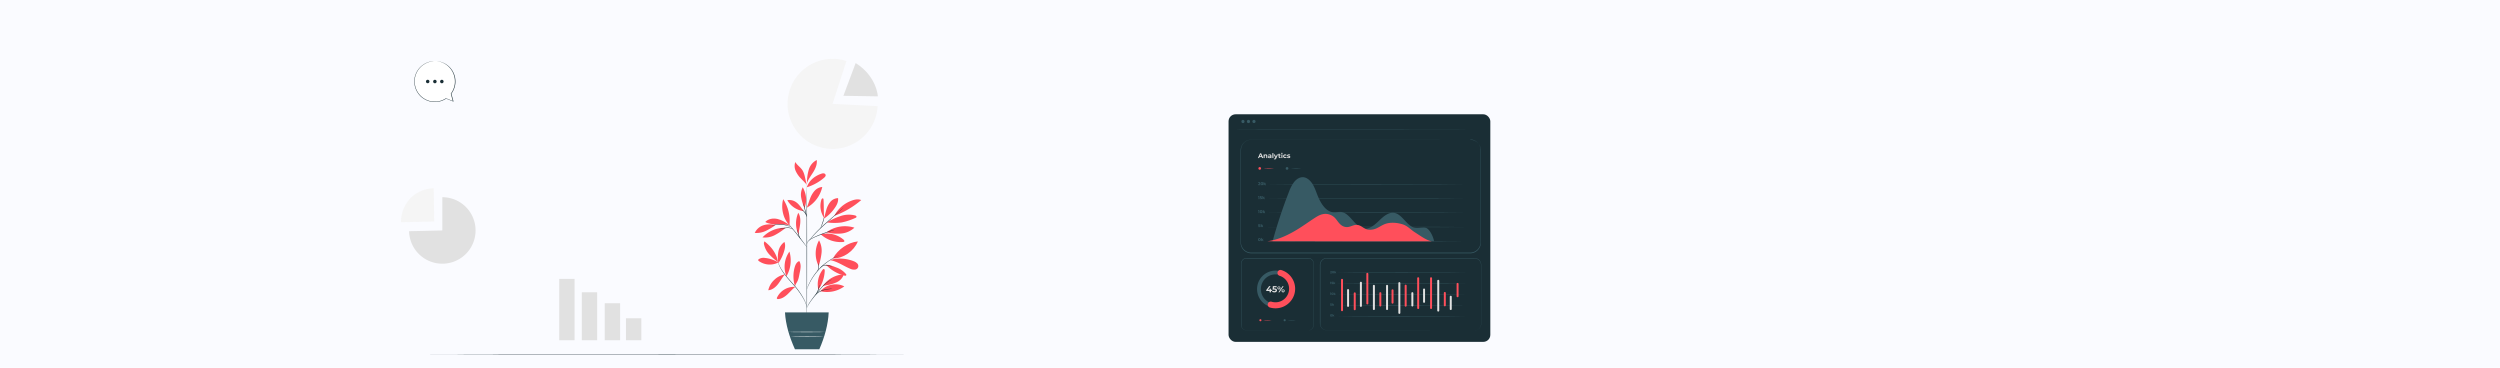 <svg xmlns="http://www.w3.org/2000/svg" viewBox="0 0 1903 280"><defs><style>.cls-1{fill:#fafbff;}.cls-2{fill:#e1e1e1;}.cls-3{fill:#f5f5f5;}.cls-4{fill:#ff4f5b;}.cls-5{fill:#1a2e35;}.cls-6{fill:#375a64;}.cls-7{fill:#fafafa;}.cls-8{fill:#fff;}</style></defs><title>trainingAsset 6</title><g id="Layer_2" data-name="Layer 2"><g id="Layer_1-2" data-name="Layer 1"><rect class="cls-1" width="1903" height="280"/><rect class="cls-2" x="425.68" y="212.3" width="11.69" height="46.69"/><rect class="cls-2" x="442.87" y="222.48" width="11.69" height="36.51"/><rect class="cls-2" x="460.33" y="230.82" width="11.69" height="28.17"/><rect class="cls-2" x="476.48" y="242.26" width="11.69" height="16.73"/><path class="cls-3" d="M633.75,79.08,668,80.8a34.27,34.27,0,1,1-23.71-34.34Z"/><path class="cls-2" d="M651.33,48,642,72.92l26.23.43S667.5,58.17,651.33,48Z"/><path class="cls-2" d="M336.69,175.42V150.11A25.31,25.31,0,1,1,311.39,176Z"/><path class="cls-3" d="M330.52,168.6l-25.31.57a26.71,26.71,0,0,1,7.17-18.23,26.05,26.05,0,0,1,17.75-7.65Z"/><path class="cls-4" d="M592.48,199.83a23.43,23.43,0,0,0-10.08-3.47,6.75,6.75,0,0,0-4.77.87,1,1,0,0,0-.49.87,1.07,1.07,0,0,0,.47.6,14.42,14.42,0,0,0,14.87,1.13"/><path class="cls-4" d="M592.22,199.54a48.64,48.64,0,0,1-6.51-5.73,16.48,16.48,0,0,1-4.08-7.55,3,3,0,0,1,.32-2.52c5.19,4,9.27,9.29,10.27,15.8"/><path class="cls-4" d="M592.43,199.79a23.4,23.4,0,0,1,.12-8.55,11.6,11.6,0,0,1,4.55-7.06c.9,2.1.51,4.52-.12,6.71a32.56,32.56,0,0,1-4.52,9.5"/><path class="cls-4" d="M597.51,208.9a15,15,0,0,0-8.08,4.1,15.17,15.17,0,0,0-4.62,7.93c3-.18,5.59-2.32,7.46-4.72s3.15-5,5.2-7.26"/><path class="cls-4" d="M598.62,210.36a19.93,19.93,0,0,1,2.3-18.86,24,24,0,0,1-2.3,18.86"/><path class="cls-4" d="M605.34,218.37a14.38,14.38,0,0,0-13.78,7.93c-.18.34-.33.78-.1,1.08a1,1,0,0,0,.92.27c2.71-.17,5.12-1.81,7.11-3.67s3.72-4,5.91-5.62"/><path class="cls-4" d="M605.13,217.93a25.63,25.63,0,0,1-.26-14.34c.51-1.85,1.35-3.79,3.06-4.66a.61.61,0,0,1,.47-.08.63.63,0,0,1,.3.34,8.77,8.77,0,0,1,.72,4.12,26.66,26.66,0,0,1-.65,4.16c-.54,2.55-.82,5.29-2.22,7.48a16.17,16.17,0,0,0-.89,1.64c-.26.56-.26.76-.5,1.2"/><path class="cls-4" d="M622.92,220.58a18.48,18.48,0,0,1,3.24-15.2c.23-.31.54-.63.92-.6.59.06.74.83.71,1.42a27.5,27.5,0,0,1-4.87,14.38"/><path class="cls-4" d="M624.53,221.68A22.13,22.13,0,0,0,642.67,218a14.64,14.64,0,0,0-9.82-1.21,14,14,0,0,0-8.32,4.9"/><path class="cls-4" d="M625.88,218.34a21,21,0,0,1,16.47-9.53,10.11,10.11,0,0,1-5.39,6,29.55,29.55,0,0,1-7.9,2.31c-1.06.21-2.5.43-3.18,1.26"/><path class="cls-4" d="M623.26,202.14a48.64,48.64,0,0,0,2.11-9.65,16.12,16.12,0,0,0-1.92-9.54,21,21,0,0,0-.29,19.52"/><path class="cls-4" d="M634,196.71c3.73-6.77,11.33-12.18,19-12.94-3,7.39-11.07,13.1-19,12.94"/><path class="cls-4" d="M631.65,198c5.55.85,10.29,4.4,15.49,6.55a6.9,6.9,0,0,0,3.5.67,2.74,2.74,0,0,0,1.71-4.85,7.4,7.4,0,0,0-2.54-1.54,28.24,28.24,0,0,0-17.69-1"/><path class="cls-4" d="M628.43,201.94c1.26.36,1.69,1,2.68,1.86a29,29,0,0,0,11.75,6c.45.12,1,.16,1.26-.25s0-.78-.3-1.09a16.23,16.23,0,0,0-7.1-4.82c-2.71-1-5.06-2.22-8.29-2"/><path class="cls-4" d="M624.8,178.39a22.22,22.22,0,0,0,17,5.8,1.18,1.18,0,0,0,.78-.28c.43-.46-.09-1.19-.59-1.57a19.63,19.63,0,0,0-17.23-4"/><path class="cls-4" d="M629.1,176.82a23.77,23.77,0,0,1,21.27-3.51,16.88,16.88,0,0,1-10.13,4.45,32.22,32.22,0,0,1-11.14-.94"/><path class="cls-4" d="M627.39,166c-.49-5-.17-8.95-.52-14,0-.4-.11-.88-.49-1s-1,.44-1.13,1a16,16,0,0,0,2.14,13.92"/><path class="cls-4" d="M627,166.55a29.55,29.55,0,0,0,8.29-8.05c1.63-2.24,3-4.92,2.64-7.67a7.88,7.88,0,0,0-6,3,16.47,16.47,0,0,0-3,6.12c-.66,2.21-1.13,4.47-1.91,6.63"/><path class="cls-4" d="M635.17,164.29a67,67,0,0,0,20.39-12c-2.44-1-5.22-.4-7.66.58a24.15,24.15,0,0,0-12.83,11.38"/><path class="cls-4" d="M629.32,169.28a41.27,41.27,0,0,0,11.32.06,48.06,48.06,0,0,0,10.57-3.51,1.25,1.25,0,0,0,.72-.55.83.83,0,0,0-.26-.9,2.13,2.13,0,0,0-.9-.42,19.48,19.48,0,0,0-11.42.68,53.67,53.67,0,0,0-10,4.64"/><path class="cls-4" d="M607.83,178.56a20,20,0,0,1-.18-16.57c1.56,2.38,1.75,5.41,1.46,8.24s-1.14,5.75-1.2,8.59"/><path class="cls-4" d="M597.57,173.39a23.1,23.1,0,0,0-17.17,7.32,16.07,16.07,0,0,0,9.4-1.75,47.6,47.6,0,0,0,8.06-5.39"/><path class="cls-4" d="M590.68,171.08c-3.14-.25-6.16-.64-9.17.28a11,11,0,0,0-7,5.93,16.52,16.52,0,0,0,8.59-1.62,49.56,49.56,0,0,0,7.57-4.59"/><path class="cls-4" d="M600.89,171.19c-2.82-1.85-5.72-3.73-9-4.5s-7.09-.2-9.38,2.28c2.66,1.56,5.89,1.74,9,1.74s6.86,0,9.77,1"/><path class="cls-4" d="M600.9,171.34c-4.82-4.74-6.65-13.25-4.71-19.72a30,30,0,0,1,4.71,19.72"/><path class="cls-4" d="M614.17,157.92c.91-2.12,1.55-4.34,2.36-6.49a18.62,18.62,0,0,1,3.38-6,8.89,8.89,0,0,1,6-3.1A24.08,24.08,0,0,1,614.29,158"/><path class="cls-4" d="M611.77,160.71c-1.51-2.07-3.25-4.88-5.29-6.43a8.88,8.88,0,0,0-7.19-1.89,16.72,16.72,0,0,0,12.48,8.32"/><path class="cls-4" d="M612.25,158.09a35.64,35.64,0,0,1-2.38-7.71,12,12,0,0,1,1.2-7.83c2.65,5,3.5,10.38,1.31,15.6"/><path class="cls-4" d="M614.19,142.55c1.5-5,6-8.62,10.95-10.29a4.1,4.1,0,0,1,1.92-.29,1.65,1.65,0,0,1,1.41,1.18c.18.84-.51,1.6-1.17,2.16a37.17,37.17,0,0,1-13.11,7.24"/><path class="cls-4" d="M614.25,138.49a35.61,35.61,0,0,1,1.43-9.48,12,12,0,0,1,6-7.2c.5,3.23-.93,6.45-2.65,9.23s-3.79,5.4-4.82,8.51"/><path class="cls-4" d="M614.17,140.69c-1.24-3.61-1.37-8.21-3.54-11.36-1.51-2.2-3.93-3.7-5.24-6a9.19,9.19,0,0,0,.31,6.85,19.73,19.73,0,0,0,4,5.73c1.61,1.71,3,3,4.47,4.81"/><path class="cls-5" d="M614.19,247.18c-.09,0-.18-24.12-.18-53.87s.06-53.88.16-53.88.18,24.12.18,53.88S614.29,247.18,614.19,247.18Z"/><path class="cls-5" d="M635.27,174.92a3.8,3.8,0,0,1-.91.34l-2.49.85c-2.11.71-5,1.75-8.13,3s-6,2.41-7.71,3.86a5.67,5.67,0,0,0-1.55,2.05c-.24.56-.28.91-.31.9a.69.69,0,0,1,0-.25,4.54,4.54,0,0,1,.17-.7,5.5,5.5,0,0,1,1.52-2.19,13.29,13.29,0,0,1,3.34-2.07c1.34-.63,2.82-1.28,4.39-1.93,3.15-1.29,6.06-2.29,8.19-2.95,1.07-.33,1.93-.58,2.54-.74A6.42,6.42,0,0,1,635.27,174.92Z"/><path class="cls-5" d="M642.18,158s-.08.1-.25.27l-.78.73-2.89,2.62-9.61,8.57c-3.76,3.34-7,6.53-9.25,8.94-1.13,1.2-2,2.19-2.62,2.89l-.7.8c-.16.18-.25.27-.26.26a1.37,1.37,0,0,1,.21-.31c.14-.19.36-.48.65-.84.57-.72,1.43-1.74,2.54-3a121.4,121.4,0,0,1,9.19-9c3.77-3.34,7.2-6.33,9.69-8.49l3-2.54.82-.68A1.57,1.57,0,0,1,642.18,158Z"/><path class="cls-5" d="M624.59,173.54c-.1,0,.69-1.86,1.47-4.15s1.16-4.22,1.26-4.21a14.14,14.14,0,0,1-.93,4.32,27.3,27.3,0,0,1-1.17,2.9A4.34,4.34,0,0,1,624.59,173.54Z"/><path class="cls-5" d="M614.21,188.14a4.77,4.77,0,0,1-.57-.68c-.4-.5-.89-1.14-1.49-1.9-1.24-1.6-3-3.83-4.89-6.26s-3.71-4.61-5-6.19l-1.51-1.87a4,4,0,0,1-.53-.72,4.84,4.84,0,0,1,.63.63c.39.42.93,1,1.6,1.8,1.33,1.54,3.14,3.7,5.07,6.14s3.62,4.68,4.82,6.33c.6.82,1.07,1.49,1.39,2A3.68,3.68,0,0,1,614.21,188.14Z"/><path class="cls-5" d="M609.59,182.2a8.41,8.41,0,0,1-1.93-3.62,10.27,10.27,0,0,1-.44-3.66l.15,0c-.07.27-.12.42-.15.42a1.07,1.07,0,0,1,0-.45h.15a17.17,17.17,0,0,0,.62,3.56A27.76,27.76,0,0,0,609.59,182.2Z"/><path class="cls-5" d="M603.62,174.7a5.45,5.45,0,0,0-1.35-.79,9.14,9.14,0,0,0-3.75-.3,23.69,23.69,0,0,0-3.78.61,13.16,13.16,0,0,1-1.56.38,5.2,5.2,0,0,1,1.49-.61,17.11,17.11,0,0,1,3.82-.72,8.14,8.14,0,0,1,3.88.41A2.32,2.32,0,0,1,603.62,174.7Z"/><path class="cls-5" d="M602.21,172.88c0,.05-.79-.32-2.07-.76a20.88,20.88,0,0,0-10.44-.79c-1.33.24-2.14.49-2.16.43a1.83,1.83,0,0,1,.55-.23,11.54,11.54,0,0,1,1.56-.44,18.61,18.61,0,0,1,5.35-.38,18.8,18.8,0,0,1,5.22,1.18,13.46,13.46,0,0,1,1.48.67A2.22,2.22,0,0,1,602.21,172.88Z"/><path class="cls-5" d="M614.17,165.18a40.73,40.73,0,0,1-1.51-5.24,44.91,44.91,0,0,1-1.18-5.33,41.65,41.65,0,0,1,1.52,5.24A43.6,43.6,0,0,1,614.17,165.18Z"/><path class="cls-5" d="M614.26,165.18a26.11,26.11,0,0,0-1.67-3.14,14.22,14.22,0,0,0-2.46-2.54,2.39,2.39,0,0,1,1,.49,7.75,7.75,0,0,1,1.79,1.85A6.9,6.9,0,0,1,614.26,165.18Z"/><path class="cls-5" d="M614.19,234.32s-.11-.58-.38-1.6a22.59,22.59,0,0,0-1.61-4.18,58.05,58.05,0,0,0-8.55-12c-1.91-2.18-3.77-4.24-5.34-6.21a43.57,43.57,0,0,1-3.81-5.5,26.55,26.55,0,0,1-1.93-4.08c-.17-.51-.3-.9-.38-1.17a1.43,1.43,0,0,1-.09-.42s.2.56.6,1.54a30.16,30.16,0,0,0,2,4,47.05,47.05,0,0,0,3.85,5.42c1.58,1.95,3.44,4,5.35,6.18a54.9,54.9,0,0,1,8.51,12.17,20.66,20.66,0,0,1,1.52,4.25c.11.53.19.93.22,1.21A2.31,2.31,0,0,1,614.19,234.32Z"/><path class="cls-5" d="M633.24,212.81a9.73,9.73,0,0,1-1,.56,21.48,21.48,0,0,0-2.59,1.71,29.36,29.36,0,0,0-3.4,3.1c-1.19,1.26-2.42,2.72-3.68,4.29-2.51,3.15-4.85,5.94-6.26,8.16-.71,1.1-1.23,2-1.57,2.69a7.22,7.22,0,0,1-.55,1,1,1,0,0,1,.09-.28c.08-.18.18-.45.34-.78a24.49,24.49,0,0,1,1.48-2.76,91,91,0,0,1,6.2-8.24c1.26-1.58,2.5-3,3.72-4.3a27.6,27.6,0,0,1,3.48-3.08,17.9,17.9,0,0,1,2.68-1.63c.33-.17.6-.27.78-.35S633.24,212.79,633.24,212.81Z"/><path class="cls-5" d="M633.61,219.79a15.45,15.45,0,0,1-2.11.3,28,28,0,0,0-5,1,14.86,14.86,0,0,0-4.48,2.35c-1,.8-1.52,1.46-1.57,1.42s.08-.19.31-.49a8.54,8.54,0,0,1,1.1-1.12,13.52,13.52,0,0,1,4.53-2.49,22,22,0,0,1,5.09-.9A10.56,10.56,0,0,1,633.61,219.79Z"/><path class="cls-5" d="M621.07,224.08c-.11-.06.84-1.51,1.57-3.47s.86-3.7,1-3.68a3.1,3.1,0,0,1,0,1.14,12.34,12.34,0,0,1-.62,2.66,13.23,13.23,0,0,1-1.22,2.45A3.53,3.53,0,0,1,621.07,224.08Z"/><path class="cls-5" d="M639.41,194.07a2,2,0,0,1-.34.18l-1,.45c-.43.18-1,.42-1.56.73s-1.29.63-2,1.06l-1.15.66c-.4.23-.8.5-1.22.76-.85.52-1.7,1.15-2.6,1.8a48.37,48.37,0,0,0-5.44,4.78,49.56,49.56,0,0,0-4.6,5.6c-.62.93-1.22,1.8-1.71,2.67-.24.43-.5.83-.72,1.24l-.61,1.17c-.41.74-.71,1.45-1,2.05s-.51,1.14-.69,1.58-.3.74-.41,1a1.35,1.35,0,0,1-.17.34,1.41,1.41,0,0,1,.1-.36c.1-.28.21-.62.36-1a15.77,15.77,0,0,1,.63-1.61c.27-.62.55-1.34,1-2.09l.59-1.19c.21-.41.47-.82.71-1.26.48-.87,1.08-1.76,1.7-2.7a43.06,43.06,0,0,1,10.11-10.46c.92-.64,1.78-1.27,2.64-1.78.42-.26.83-.53,1.23-.75l1.17-.64c.74-.43,1.44-.73,2.05-1s1.14-.52,1.59-.69l1-.39Z"/><path class="cls-5" d="M624.33,204.17a2.46,2.46,0,0,1,.83-1.24,5.31,5.31,0,0,1,3.34-1.28,9,9,0,0,1,3.52.69,5.18,5.18,0,0,1,1.33.64,7.83,7.83,0,0,1-1.41-.41,10.64,10.64,0,0,0-3.43-.57,5.43,5.43,0,0,0-3.19,1.12A10.36,10.36,0,0,0,624.33,204.17Z"/><path class="cls-5" d="M622.08,206.49a12.5,12.5,0,0,0,.95-3.08,13,13,0,0,0-.21-3.22,2.22,2.22,0,0,1,.39.89,6.62,6.62,0,0,1,.17,2.37,6.4,6.4,0,0,1-.71,2.26C622.37,206.24,622.11,206.52,622.08,206.49Z"/><path class="cls-6" d="M597.53,237.78c.52,9.22,3.3,18.59,7.57,28.07h18.58c4.08-9.38,6.66-18.75,7.12-28.07Z"/><path class="cls-7" d="M627.79,252.69c0,.1-6.12.18-13.66.18s-13.66-.08-13.66-.18,6.11-.17,13.66-.17S627.79,252.6,627.79,252.69Z"/><path class="cls-7" d="M627.38,256c0,.1-5.74.18-12.81.18s-12.81-.08-12.81-.18,5.73-.17,12.81-.17S627.38,255.94,627.38,256Z"/><path class="cls-5" d="M690.8,269.85c0,.08-82,.15-183.14.15s-183.15-.07-183.15-.15,82-.15,183.15-.15S690.8,269.77,690.8,269.85Z"/><rect class="cls-5" x="935.18" y="87" width="199.25" height="173.23" rx="5.36"/><path class="cls-6" d="M1134.42,98.3c0,.07-44.6.12-99.62.12s-99.62,0-99.62-.12,44.59-.12,99.62-.12S1134.42,98.24,1134.42,98.3Z"/><ellipse class="cls-6" cx="946.14" cy="92.48" rx="1.2" ry="1.23"/><ellipse class="cls-6" cx="950.33" cy="92.48" rx="1.2" ry="1.23"/><path class="cls-6" d="M955.73,92.48a1.21,1.21,0,1,1-1.21-1.23A1.22,1.22,0,0,1,955.73,92.48Z"/><path class="cls-6" d="M1085,173.35c-2.75-.36-5.56.61-8.26,0-6-1.44-9.28-10.21-15.35-11.29-4.3-.77-8.25,2.63-11.6,5.86s-7.23,6.69-11.55,6.05c-6.93-1-10.49-11.91-17.45-12.63-1.83-.19-3.66.38-5.49.3-5.86-.24-10-6.78-12.43-13-1.2-3.05-2.25-6.23-4-8.9s-4.33-4.84-7.21-4.88c-2.49,0-4.85,1.53-6.55,3.66a28.47,28.47,0,0,0-3.9,7.39,374.72,374.72,0,0,0-12.52,37.78l122.92-.09C1090.88,179.54,1087.78,173.72,1085,173.35Z"/><path class="cls-4" d="M960.22,243.75a.79.79,0,1,1-.79-.79A.79.79,0,0,1,960.22,243.75Z"/><path class="cls-4" d="M967.81,243.86a31,31,0,0,1-6.09,0,31,31,0,0,1,6.09,0Z"/><path class="cls-6" d="M978.68,243.75a.79.79,0,1,1-.79-.79A.79.79,0,0,1,978.68,243.75Z"/><path class="cls-6" d="M986.27,243.86a31,31,0,0,1-6.09,0,31,31,0,0,1,6.09,0Z"/><circle class="cls-4" cx="958.91" cy="128.2" r="1.02"/><path class="cls-4" d="M969.75,128.34a51.82,51.82,0,0,1-7.88,0,51.82,51.82,0,0,1,7.88,0Z"/><circle class="cls-6" cx="979.69" cy="128.2" r="1.02"/><path class="cls-6" d="M990.53,128.34a51.82,51.82,0,0,1-7.88,0,51.82,51.82,0,0,1,7.88,0Z"/><path class="cls-2" d="M960.36,119.54h-1.65l-.32.76h-.84l1.59-3.56H960l1.6,3.56h-.87Zm-.25-.63-.57-1.36-.57,1.36Z"/><path class="cls-2" d="M964.66,118.73v1.57h-.79v-1.45c0-.44-.21-.64-.56-.64s-.66.23-.66.74v1.35h-.79v-2.74h.76v.32a1.2,1.2,0,0,1,.91-.36A1.07,1.07,0,0,1,964.66,118.73Z"/><path class="cls-2" d="M967.8,118.74v1.56h-.74V120a.91.91,0,0,1-.84.38c-.64,0-1-.36-1-.83s.34-.82,1.18-.82H967c0-.34-.21-.54-.63-.54a1.27,1.27,0,0,0-.79.26l-.29-.56a2.13,2.13,0,0,1,1.18-.33C967.32,117.52,967.8,117.91,967.8,118.74Zm-.79.69v-.28h-.55c-.37,0-.49.14-.49.32s.17.34.45.34A.6.6,0,0,0,967,119.43Z"/><path class="cls-2" d="M968.52,116.52h.79v3.78h-.79Z"/><path class="cls-2" d="M972.77,117.56l-1.24,2.91a1.13,1.13,0,0,1-1.13.86,1.23,1.23,0,0,1-.77-.25l.29-.57a.69.69,0,0,0,.45.18c.22,0,.34-.1.45-.34v0l-1.19-2.76h.82l.77,1.86.77-1.86Z"/><path class="cls-2" d="M974.94,120.17a1.23,1.23,0,0,1-.65.17.9.9,0,0,1-1-1v-1.13h-.43v-.61h.43V117h.79v.67h.68v.61h-.68v1.12a.32.32,0,0,0,.34.36.55.55,0,0,0,.32-.1Z"/><path class="cls-2" d="M975.29,116.74a.46.46,0,0,1,.49-.45.44.44,0,0,1,.49.43.49.49,0,0,1-1,0Zm.09.82h.8v2.74h-.8Z"/><path class="cls-2" d="M976.71,118.93a1.42,1.42,0,0,1,1.53-1.41,1.27,1.27,0,0,1,1.23.7l-.62.33a.73.73,0,1,0-.62,1.14.68.68,0,0,0,.62-.38l.62.34a1.28,1.28,0,0,1-1.23.69A1.42,1.42,0,0,1,976.71,118.93Z"/><path class="cls-2" d="M979.66,120.05l.26-.58a1.89,1.89,0,0,0,1,.27c.36,0,.5-.1.5-.25,0-.45-1.66,0-1.66-1.08,0-.52.47-.89,1.27-.89a2.3,2.3,0,0,1,1.06.24l-.27.56a1.6,1.6,0,0,0-.79-.2c-.35,0-.51.11-.51.26,0,.46,1.66,0,1.66,1.09,0,.51-.48.87-1.3.87A2.41,2.41,0,0,1,979.66,120.05Z"/><path class="cls-6" d="M959.38,140.52v.42H957.7v-.33l.86-.81c.19-.19.23-.3.23-.41s-.12-.28-.36-.28a.54.54,0,0,0-.46.22l-.37-.24a1,1,0,0,1,.88-.41c.5,0,.83.25.83.66a.88.88,0,0,1-.38.7l-.51.48Z"/><path class="cls-6" d="M959.58,139.83c0-.73.41-1.15,1-1.15s1,.42,1,1.15-.4,1.15-1,1.15S959.58,140.56,959.58,139.83Zm1.39,0c0-.51-.18-.72-.43-.72s-.43.21-.43.72.17.71.43.71S961,140.33,961,139.83Z"/><path class="cls-6" d="M962.58,140.27l-.24.23v.44h-.5v-2.36h.5v1.34l.72-.69h.59l-.71.73.78,1h-.6Z"/><path class="cls-6" d="M958.58,149.36v2.22h-.52v-1.81h-.44v-.41Z"/><path class="cls-6" d="M960.64,150.88c0,.39-.29.74-.92.74a1.57,1.57,0,0,1-.85-.24l.2-.4a1.07,1.07,0,0,0,.64.21c.25,0,.41-.11.41-.29s-.11-.29-.52-.29H959l.11-1.25h1.36v.41h-.93l0,.42h.18C960.38,150.19,960.64,150.49,960.64,150.88Z"/><path class="cls-6" d="M961.69,150.91l-.24.23v.44H961v-2.36h.49v1.34l.72-.69h.59l-.71.72.78,1h-.6Z"/><path class="cls-6" d="M958.58,160v2.22h-.52v-1.81h-.44V160Z"/><path class="cls-6" d="M959,161.11c0-.74.41-1.15.95-1.15s1,.41,1,1.15-.41,1.15-1,1.15S959,161.84,959,161.11Zm1.39,0c0-.51-.18-.72-.44-.72s-.43.21-.43.72.18.71.43.71S960.35,161.61,960.35,161.11Z"/><path class="cls-6" d="M962,161.55l-.24.23v.44h-.5v-2.36h.5v1.34l.72-.69H963l-.71.72.77,1h-.6Z"/><path class="cls-6" d="M959.4,172.16c0,.39-.29.73-.93.73a1.53,1.53,0,0,1-.84-.23l.2-.4a1.05,1.05,0,0,0,.63.2c.26,0,.42-.1.42-.29s-.12-.28-.52-.28h-.57l.12-1.25h1.35v.41h-.93l0,.42h.18C959.14,171.47,959.4,171.76,959.4,172.16Z"/><path class="cls-6" d="M960.44,172.19l-.23.23v.44h-.5V170.5h.5v1.33l.72-.68h.59l-.71.72.77,1H961Z"/><path class="cls-6" d="M957.72,182.39c0-.74.41-1.15.95-1.15s1,.41,1,1.15-.4,1.14-1,1.14S957.72,183.12,957.72,182.39Zm1.39,0c0-.51-.18-.72-.44-.72s-.43.21-.43.72.18.71.43.71S959.11,182.89,959.11,182.39Z"/><path class="cls-6" d="M960.71,182.83l-.24.23v.44H960v-2.36h.49v1.33l.73-.68h.59l-.71.72.77,1h-.6Z"/><path class="cls-6" d="M1115.75,140.25c0,.09-34,.15-76,.15s-76-.06-76-.15,34-.14,76-.14S1115.75,140.17,1115.75,140.25Z"/><path class="cls-6" d="M1115.75,151.11c0,.08-34,.14-76,.14s-76-.06-76-.14,34-.15,76-.15S1115.75,151,1115.75,151.11Z"/><path class="cls-6" d="M1115.75,162c0,.08-34,.15-76,.15s-76-.07-76-.15,34-.15,76-.15S1115.75,161.87,1115.75,162Z"/><path class="cls-6" d="M1115.75,172.81c0,.08-34,.15-76,.15s-76-.07-76-.15,34-.15,76-.15S1115.75,172.73,1115.75,172.81Z"/><path class="cls-6" d="M1115.75,183.66c0,.08-34,.15-76,.15s-76-.07-76-.15,34-.15,76-.15S1115.75,183.58,1115.75,183.66Z"/><path class="cls-4" d="M964.58,183.66c7.77-1,14.51-4.16,20.36-7.47s10.86-7.11,16.36-10.63c2.15-1.38,4.74-2.8,7.85-2.75a10.15,10.15,0,0,1,7.23,3.31c1.54,1.68,2.48,3.58,4.4,5.11a7.17,7.17,0,0,0,4.48,1.63c2.64,0,4.68-1.69,7.32-1.67,3.41,0,5.05,2.72,8.21,3.5a11.89,11.89,0,0,0,7.68-1.2c2.17-1.06,4-2.41,6.46-3.19,3.89-1.23,8.72-.79,12.63.42s6.22,4.06,9.28,6c4,2.54,8.94,6.28,13.17,7Z"/><path class="cls-6" d="M971,234.12A14.06,14.06,0,1,1,985,220.06,14.08,14.08,0,0,1,971,234.12Zm0-25.27a11.21,11.21,0,1,0,11.2,11.21A11.22,11.22,0,0,0,971,208.85Z"/><path class="cls-4" d="M970.93,234.69a15.1,15.1,0,0,1-4.42-.67,2.29,2.29,0,0,1,1.36-4.37A10.35,10.35,0,0,0,980.1,215a10.24,10.24,0,0,0-6.08-5.07,2.28,2.28,0,1,1,1.35-4.36,14.91,14.91,0,0,1,9.82,18.67A15,15,0,0,1,970.93,234.69Z"/><path class="cls-2" d="M968.2,221.53h-.76v1h-1.06v-1h-2.52v-.73l2.21-3h1.13l-2.05,2.82h1.26v-.88h1v.88h.76Z"/><path class="cls-2" d="M972.05,221c0,.83-.61,1.56-1.95,1.56a3.27,3.27,0,0,1-1.79-.5l.43-.84a2.27,2.27,0,0,0,1.33.43c.55,0,.88-.23.88-.61s-.24-.61-1.09-.61h-1.2l.24-2.64h2.86v.87h-2l-.08.89h.38C971.5,219.59,972.05,220.21,972.05,221Z"/><path class="cls-2" d="M972.34,219.07a1.17,1.17,0,1,1,1.17,1.29A1.16,1.16,0,0,1,972.34,219.07Zm1.66,0c0-.5-.2-.74-.49-.74s-.49.24-.49.74.2.74.49.74S974,219.57,974,219.07Zm2.3-1.24h.8l-3.2,4.69h-.8Zm-.77,3.45a1.17,1.17,0,1,1,1.16,1.29A1.16,1.16,0,0,1,975.53,221.28Zm1.65,0c0-.5-.2-.75-.49-.75s-.49.25-.49.75.2.74.49.74S977.18,221.77,977.18,221.28Z"/><path class="cls-6" d="M1013.82,207.73v.32h-1.3v-.26l.67-.62c.15-.14.18-.23.18-.32s-.1-.21-.28-.21a.41.41,0,0,0-.35.17l-.29-.18a.78.78,0,0,1,.68-.32c.38,0,.63.19.63.5a.69.69,0,0,1-.28.55l-.4.37Z"/><path class="cls-6" d="M1014,207.19c0-.56.31-.88.74-.88s.73.32.73.88-.31.89-.73.89S1014,207.76,1014,207.19Zm1.07,0c0-.39-.14-.55-.33-.55s-.34.16-.34.55.14.56.34.56S1015.05,207.58,1015.05,207.19Z"/><path class="cls-6" d="M1016.29,207.54l-.18.18v.33h-.38v-1.82h.38v1l.56-.53h.45l-.55.56.6.76h-.46Z"/><path class="cls-6" d="M1013.2,214.56v1.71h-.4v-1.39h-.34v-.32Z"/><path class="cls-6" d="M1014.8,215.73c0,.31-.23.57-.72.57a1.18,1.18,0,0,1-.65-.18l.16-.31a.81.81,0,0,0,.48.16c.2,0,.33-.08.33-.22s-.09-.23-.4-.23h-.44l.09-1h1v.32H1014l0,.32h.14C1014.6,215.2,1014.8,215.43,1014.8,215.73Z"/><path class="cls-6" d="M1015.61,215.76l-.19.18v.33H1015v-1.82h.38v1l.56-.53h.46l-.55.56.6.76H1016Z"/><path class="cls-6" d="M1013.2,222.78v1.71h-.4V223.1h-.34v-.32Z"/><path class="cls-6" d="M1013.5,223.63c0-.56.31-.88.74-.88s.73.32.73.88-.31.89-.73.89S1013.5,224.2,1013.5,223.63Zm1.07,0c0-.38-.14-.55-.33-.55s-.34.17-.34.55.14.56.34.56S1014.57,224,1014.57,223.63Z"/><path class="cls-6" d="M1015.81,224l-.18.18v.33h-.38v-1.82h.38v1l.56-.53h.45l-.55.56.6.76h-.46Z"/><path class="cls-6" d="M1013.84,232.17c0,.31-.23.57-.72.57a1.26,1.26,0,0,1-.65-.18l.16-.31a.79.79,0,0,0,.48.16c.2,0,.32-.09.32-.23s-.08-.22-.4-.22h-.43l.08-1h1.05v.31H1013l0,.33h.14C1013.63,231.64,1013.84,231.87,1013.84,232.17Z"/><path class="cls-6" d="M1014.64,232.19l-.18.19v.33h-.38v-1.82h.38v1l.56-.53h.46l-.55.56.59.76h-.46Z"/><path class="cls-6" d="M1012.54,240.07c0-.56.31-.88.73-.88s.74.32.74.88-.31.89-.74.89S1012.54,240.64,1012.54,240.07Zm1.07,0c0-.38-.14-.55-.34-.55s-.33.17-.33.55.14.56.33.56S1013.61,240.46,1013.61,240.07Z"/><path class="cls-6" d="M1014.85,240.42l-.18.18v.33h-.39v-1.82h.39v1l.56-.53h.45l-.55.56.6.76h-.46Z"/><path class="cls-6" d="M1116.57,207.52c0,.08-22.24.15-49.66.15s-49.66-.07-49.66-.15,22.23-.15,49.66-.15S1116.57,207.44,1116.57,207.52Z"/><path class="cls-6" d="M1116.57,215.91c0,.08-22.24.15-49.66.15s-49.66-.07-49.66-.15,22.23-.15,49.66-.15S1116.57,215.82,1116.57,215.91Z"/><path class="cls-6" d="M1116.57,224.29c0,.08-22.24.15-49.66.15s-49.66-.07-49.66-.15,22.23-.15,49.66-.15S1116.57,224.21,1116.57,224.29Z"/><path class="cls-6" d="M1116.57,232.67c0,.09-22.24.15-49.66.15s-49.66-.06-49.66-.15,22.23-.14,49.66-.14S1116.57,232.59,1116.57,232.67Z"/><path class="cls-6" d="M1116.57,241.06c0,.08-22.24.15-49.66.15s-49.66-.07-49.66-.15,22.23-.15,49.66-.15S1116.57,241,1116.57,241.06Z"/><path class="cls-4" d="M1021.55,236.89h0a.75.75,0,0,1-.75-.75V213a.74.74,0,0,1,.75-.75h0a.75.75,0,0,1,.75.75v23.13A.76.76,0,0,1,1021.55,236.89Z"/><path class="cls-2" d="M1026.16,233.61h0a.76.76,0,0,1-.76-.75V220.8a.76.76,0,0,1,.76-.75h0a.76.76,0,0,1,.75.75v12.06A.76.76,0,0,1,1026.16,233.61Z"/><path class="cls-2" d="M1035.92,233.61h0a.76.76,0,0,1-.76-.75V215.22a.75.75,0,0,1,.76-.75h0a.75.75,0,0,1,.75.75v17.64A.76.76,0,0,1,1035.92,233.61Z"/><path class="cls-2" d="M1045.81,236h0a.75.75,0,0,1-.76-.75V217.57a.76.76,0,0,1,.76-.75h0a.76.76,0,0,1,.75.75v17.64A.75.75,0,0,1,1045.81,236Z"/><path class="cls-2" d="M1055.83,236h0a.75.75,0,0,1-.76-.75V217.57a.76.76,0,0,1,.76-.75h0a.76.76,0,0,1,.75.75v17.64A.75.75,0,0,1,1055.83,236Z"/><path class="cls-2" d="M1065.19,238.92h0a.76.76,0,0,1-.76-.76V215.51a.76.76,0,0,1,.76-.76h0a.76.76,0,0,1,.75.76v22.65A.76.76,0,0,1,1065.19,238.92Z"/><path class="cls-4" d="M1089.33,235.21h0a.75.75,0,0,1-.76-.75V211.8a.76.76,0,0,1,.76-.75h0a.76.76,0,0,1,.75.75v22.66A.75.75,0,0,1,1089.33,235.21Z"/><path class="cls-2" d="M1094.8,237.17h0a.76.76,0,0,1-.76-.75V213.76a.76.76,0,0,1,.76-.76h0a.76.76,0,0,1,.75.76v22.66A.76.76,0,0,1,1094.8,237.17Z"/><path class="cls-4" d="M1079.52,235.21h0a.74.74,0,0,1-.75-.75V211.8a.75.75,0,0,1,.75-.75h0a.75.75,0,0,1,.75.75v22.66A.74.74,0,0,1,1079.52,235.21Z"/><path class="cls-4" d="M1040.82,231.72h0a.75.75,0,0,1-.75-.76V208.45a.75.75,0,0,1,.75-.76h0a.75.75,0,0,1,.75.76V231A.75.75,0,0,1,1040.82,231.72Z"/><path class="cls-4" d="M1031.22,236.12h0a.75.75,0,0,1-.75-.75V223.32a.76.76,0,0,1,.75-.76h0a.76.76,0,0,1,.76.76v12.05A.75.75,0,0,1,1031.22,236.12Z"/><path class="cls-4" d="M1050.71,233.3h0a.76.76,0,0,1-.76-.76v-9.38a.76.76,0,0,1,.76-.75h0a.76.76,0,0,1,.75.75v9.38A.76.76,0,0,1,1050.71,233.3Z"/><path class="cls-2" d="M1084,230.51h0a.75.75,0,0,1-.75-.76v-9.38a.75.75,0,0,1,.75-.75h0a.75.75,0,0,1,.75.75v9.38A.75.75,0,0,1,1084,230.51Z"/><path class="cls-4" d="M1099.79,233.18h0a.76.76,0,0,1-.75-.76V223a.76.76,0,0,1,.75-.75h0a.76.76,0,0,1,.76.75v9.38A.76.76,0,0,1,1099.79,233.18Z"/><path class="cls-2" d="M1104.32,236h0a.76.76,0,0,1-.75-.75v-9.38a.76.76,0,0,1,.75-.76h0a.75.75,0,0,1,.75.76v9.38A.75.75,0,0,1,1104.32,236Z"/><path class="cls-4" d="M1109.51,226.24h0a.75.75,0,0,1-.75-.76V216.1a.75.75,0,0,1,.75-.75h0a.75.75,0,0,1,.75.75v9.38A.75.75,0,0,1,1109.51,226.24Z"/><path class="cls-2" d="M1075.08,233.29h0a.75.75,0,0,1-.75-.75v-9.38a.75.75,0,0,1,.75-.75h0a.75.75,0,0,1,.76.75v9.38A.75.75,0,0,1,1075.08,233.29Z"/><path class="cls-4" d="M1060,231.13h0a.76.76,0,0,1-.76-.76V221a.76.76,0,0,1,.76-.75h0a.76.76,0,0,1,.75.75v9.38A.76.76,0,0,1,1060,231.13Z"/><path class="cls-4" d="M1070,233.43h0a.76.76,0,0,1-.76-.75V217.45a.76.76,0,0,1,.76-.75h0a.76.76,0,0,1,.75.75v15.23A.76.76,0,0,1,1070,233.43Z"/><path class="cls-6" d="M1122.38,251.52l.22,0a4.38,4.38,0,0,0,.66-.08,5.09,5.09,0,0,0,3.55-2.58,5.13,5.13,0,0,0,.59-2.21v-5.82c0-8.77,0-21.44-.05-37.1v-1.48a8,8,0,0,0-.08-1.47,5,5,0,0,0-4-4,8,8,0,0,0-1.56-.09H1106.8l-29.41,0H1010a4.9,4.9,0,0,0-4.77,3.69,8.13,8.13,0,0,0-.17,2.16v42.58a19,19,0,0,0,0,2,5,5,0,0,0,3.7,4.08,7.83,7.83,0,0,0,1.94.15h5.88l55,0,37.1.05,10.09,0h2.62l.9,0h-.9l-2.62,0-10.09,0-37.1,0-55,0h-5.88a8,8,0,0,1-2-.16,5.24,5.24,0,0,1-3.92-4.31,17.68,17.68,0,0,1-.06-2.05V202.56a8.16,8.16,0,0,1,.17-2.24,5.21,5.21,0,0,1,5.06-3.91h111.71a8.59,8.59,0,0,1,1.6.09,5.18,5.18,0,0,1,4.16,4.19,7.69,7.69,0,0,1,.08,1.51v1.48c0,15.66,0,28.33,0,37.1,0,2.19,0,4.13,0,5.82a5.07,5.07,0,0,1-4.22,4.82,4,4,0,0,1-.67.06Z"/><path class="cls-6" d="M995.84,251.52s.19,0,.55-.06a4,4,0,0,0,3.11-2.52,4.21,4.21,0,0,0,.26-1.62c0-.6,0-1.24,0-1.91,0-5.4,0-13.19,0-22.83,0-4.82,0-10.09,0-15.76V202.5c0-.73,0-1.48,0-2.21a3.76,3.76,0,0,0-.73-2,3.71,3.71,0,0,0-1.72-1.33,3.6,3.6,0,0,0-1.08-.24c-.37,0-.77,0-1.15,0H948.82a3.81,3.81,0,0,0-3.75,3.1,5.76,5.76,0,0,0-.07,1.32v4.05q0,5.37,0,10.58c0,6.93,0,13.62,0,20v11.55a4,4,0,0,0,.46,2.08,3.86,3.86,0,0,0,3.44,2l15.77,0,22.82.05,6.21,0h1.61l.55,0h-.55l-1.61,0-6.21,0-22.82,0-15.77,0a4.11,4.11,0,0,1-3.66-2.13,4.29,4.29,0,0,1-.5-2.2v-2.24c0-3,0-6.13,0-9.31,0-6.38,0-13.07,0-20V201.13a7.22,7.22,0,0,1,.07-1.38,4.13,4.13,0,0,1,4.05-3.34H995c.39,0,.77,0,1.17,0a4,4,0,0,1,3,1.68,4,4,0,0,1,.77,2.16c0,.76,0,1.48,0,2.22v4.32c0,5.67,0,10.94,0,15.76,0,9.64,0,17.43,0,22.83v1.91a4.37,4.37,0,0,1-.27,1.65,3.92,3.92,0,0,1-1.68,2,3.72,3.72,0,0,1-1.52.53A3.77,3.77,0,0,1,995.84,251.52Z"/><path class="cls-6" d="M1119.17,106.42h.34a6.84,6.84,0,0,1,1,.1,7.92,7.92,0,0,1,3.61,1.57,8.36,8.36,0,0,1,1.95,2.18,8.26,8.26,0,0,1,1.14,3.33c0,.64,0,1.3,0,2v2.13c0,1.47,0,3,0,4.69,0,13.26,0,32.44,0,56.14v4.5c0,.76,0,1.52,0,2.3a8.24,8.24,0,0,1-3.44,6,8.08,8.08,0,0,1-4.56,1.48h-20.17l-44.5,0h-102a8.21,8.21,0,0,1-6.11-2.73,8.1,8.1,0,0,1-1.7-2.94c-.09-.27-.15-.55-.23-.82s-.08-.57-.13-.85l0-.85V170.52q0-13.22,0-26V116.32a24.19,24.19,0,0,1,.1-3.06,8.17,8.17,0,0,1,3-5.2,8,8,0,0,1,2.68-1.42,9.25,9.25,0,0,1,3-.35h5.91l83.28,0,56.14.05,15.26,0,4,0h1.35l-1.35,0h-4l-15.26,0-56.14,0-83.28,0h-5.91a8.91,8.91,0,0,0-2.91.35,8,8,0,0,0-2.59,1.36,7.93,7.93,0,0,0-2.91,5,25.12,25.12,0,0,0-.1,3v68.34l0,.82c0,.27.07.54.13.81s.12.54.21.8a7.91,7.91,0,0,0,7.53,5.46h102l44.5,0h20.17a8.3,8.3,0,0,0,2.33-.39,8,8,0,0,0,4.93-4.64,8.08,8.08,0,0,0,.52-2.21c.06-.75,0-1.52,0-2.28v-4.5c0-23.7,0-42.88,0-56.14,0-1.66,0-3.22,0-4.69,0-.74,0-1.45,0-2.13s0-1.35,0-2a8,8,0,0,0-6.61-7.06,7.17,7.17,0,0,0-1-.11Z"/><path class="cls-8" d="M343.31,71.19a15.52,15.52,0,1,0-3.85,3.66L345,77Z"/><path class="cls-5" d="M335,62.05a1.33,1.33,0,1,0,1.33-1.32A1.33,1.33,0,0,0,335,62.05Z"/><path class="cls-5" d="M329.71,62.05A1.33,1.33,0,1,0,331,60.73,1.33,1.33,0,0,0,329.71,62.05Z"/><path class="cls-5" d="M324.42,61.39a1.32,1.32,0,1,0,1.81-.49A1.32,1.32,0,0,0,324.42,61.39Z"/><path class="cls-5" d="M331,46.57h-.27l-.78,0-.58,0-.7.1-.81.11-.9.23A14.27,14.27,0,0,0,322.52,49,15.64,15.64,0,0,0,318,53.39a15.86,15.86,0,0,0-2.58,7.22,15.09,15.09,0,0,0,0,2.13c0,.35,0,.72.07,1.08s.11.73.16,1.09a15.58,15.58,0,0,0,1.48,4.32,16.69,16.69,0,0,0,2.82,3.89A16.35,16.35,0,0,0,324,76a15,15,0,0,0,5,1.52,11.55,11.55,0,0,0,1.32.11,12,12,0,0,0,1.34,0,15.11,15.11,0,0,0,2.67-.33,15.59,15.59,0,0,0,5.33-2.25l-.16,0,5.42,2.18.32.13-.09-.34q-.82-3-1.59-5.8l0,.15a15.63,15.63,0,0,0,2.89-6.63,14,14,0,0,0,.22-3.4,11,11,0,0,0-.16-1.63l-.12-.79c0-.26-.13-.52-.19-.77a15.47,15.47,0,0,0-9.66-10.73l-.81-.29-.77-.19-.7-.18-.65-.1c-.41-.05-.77-.12-1.09-.13l-.8,0H331l.17,0,.48,0,.79,0c.32,0,.67.1,1.08.16A15.43,15.43,0,0,1,345.81,58.3c.06.25.13.5.18.75l.12.78a10.57,10.57,0,0,1,.14,1.6,13.93,13.93,0,0,1-.22,3.33,15.23,15.23,0,0,1-2.86,6.49l0,.06,0,.08,1.58,5.8L345,77l-5.42-2.18-.09,0-.08,0a15.11,15.11,0,0,1-5.2,2.19,14.56,14.56,0,0,1-2.62.33,18.87,18.87,0,0,1-2.6-.13,14.28,14.28,0,0,1-4.84-1.48,15.13,15.13,0,0,1-6.75-6.64,15.08,15.08,0,0,1-1.46-4.23c-.06-.36-.11-.72-.17-1.07s-.05-.72-.07-1.07a16,16,0,0,1,0-2.08,15.3,15.3,0,0,1,6.93-11.5,14.8,14.8,0,0,1,4.32-2l.89-.24.81-.13.68-.11c.22,0,.41,0,.58-.05l.78,0Z"/></g></g></svg>